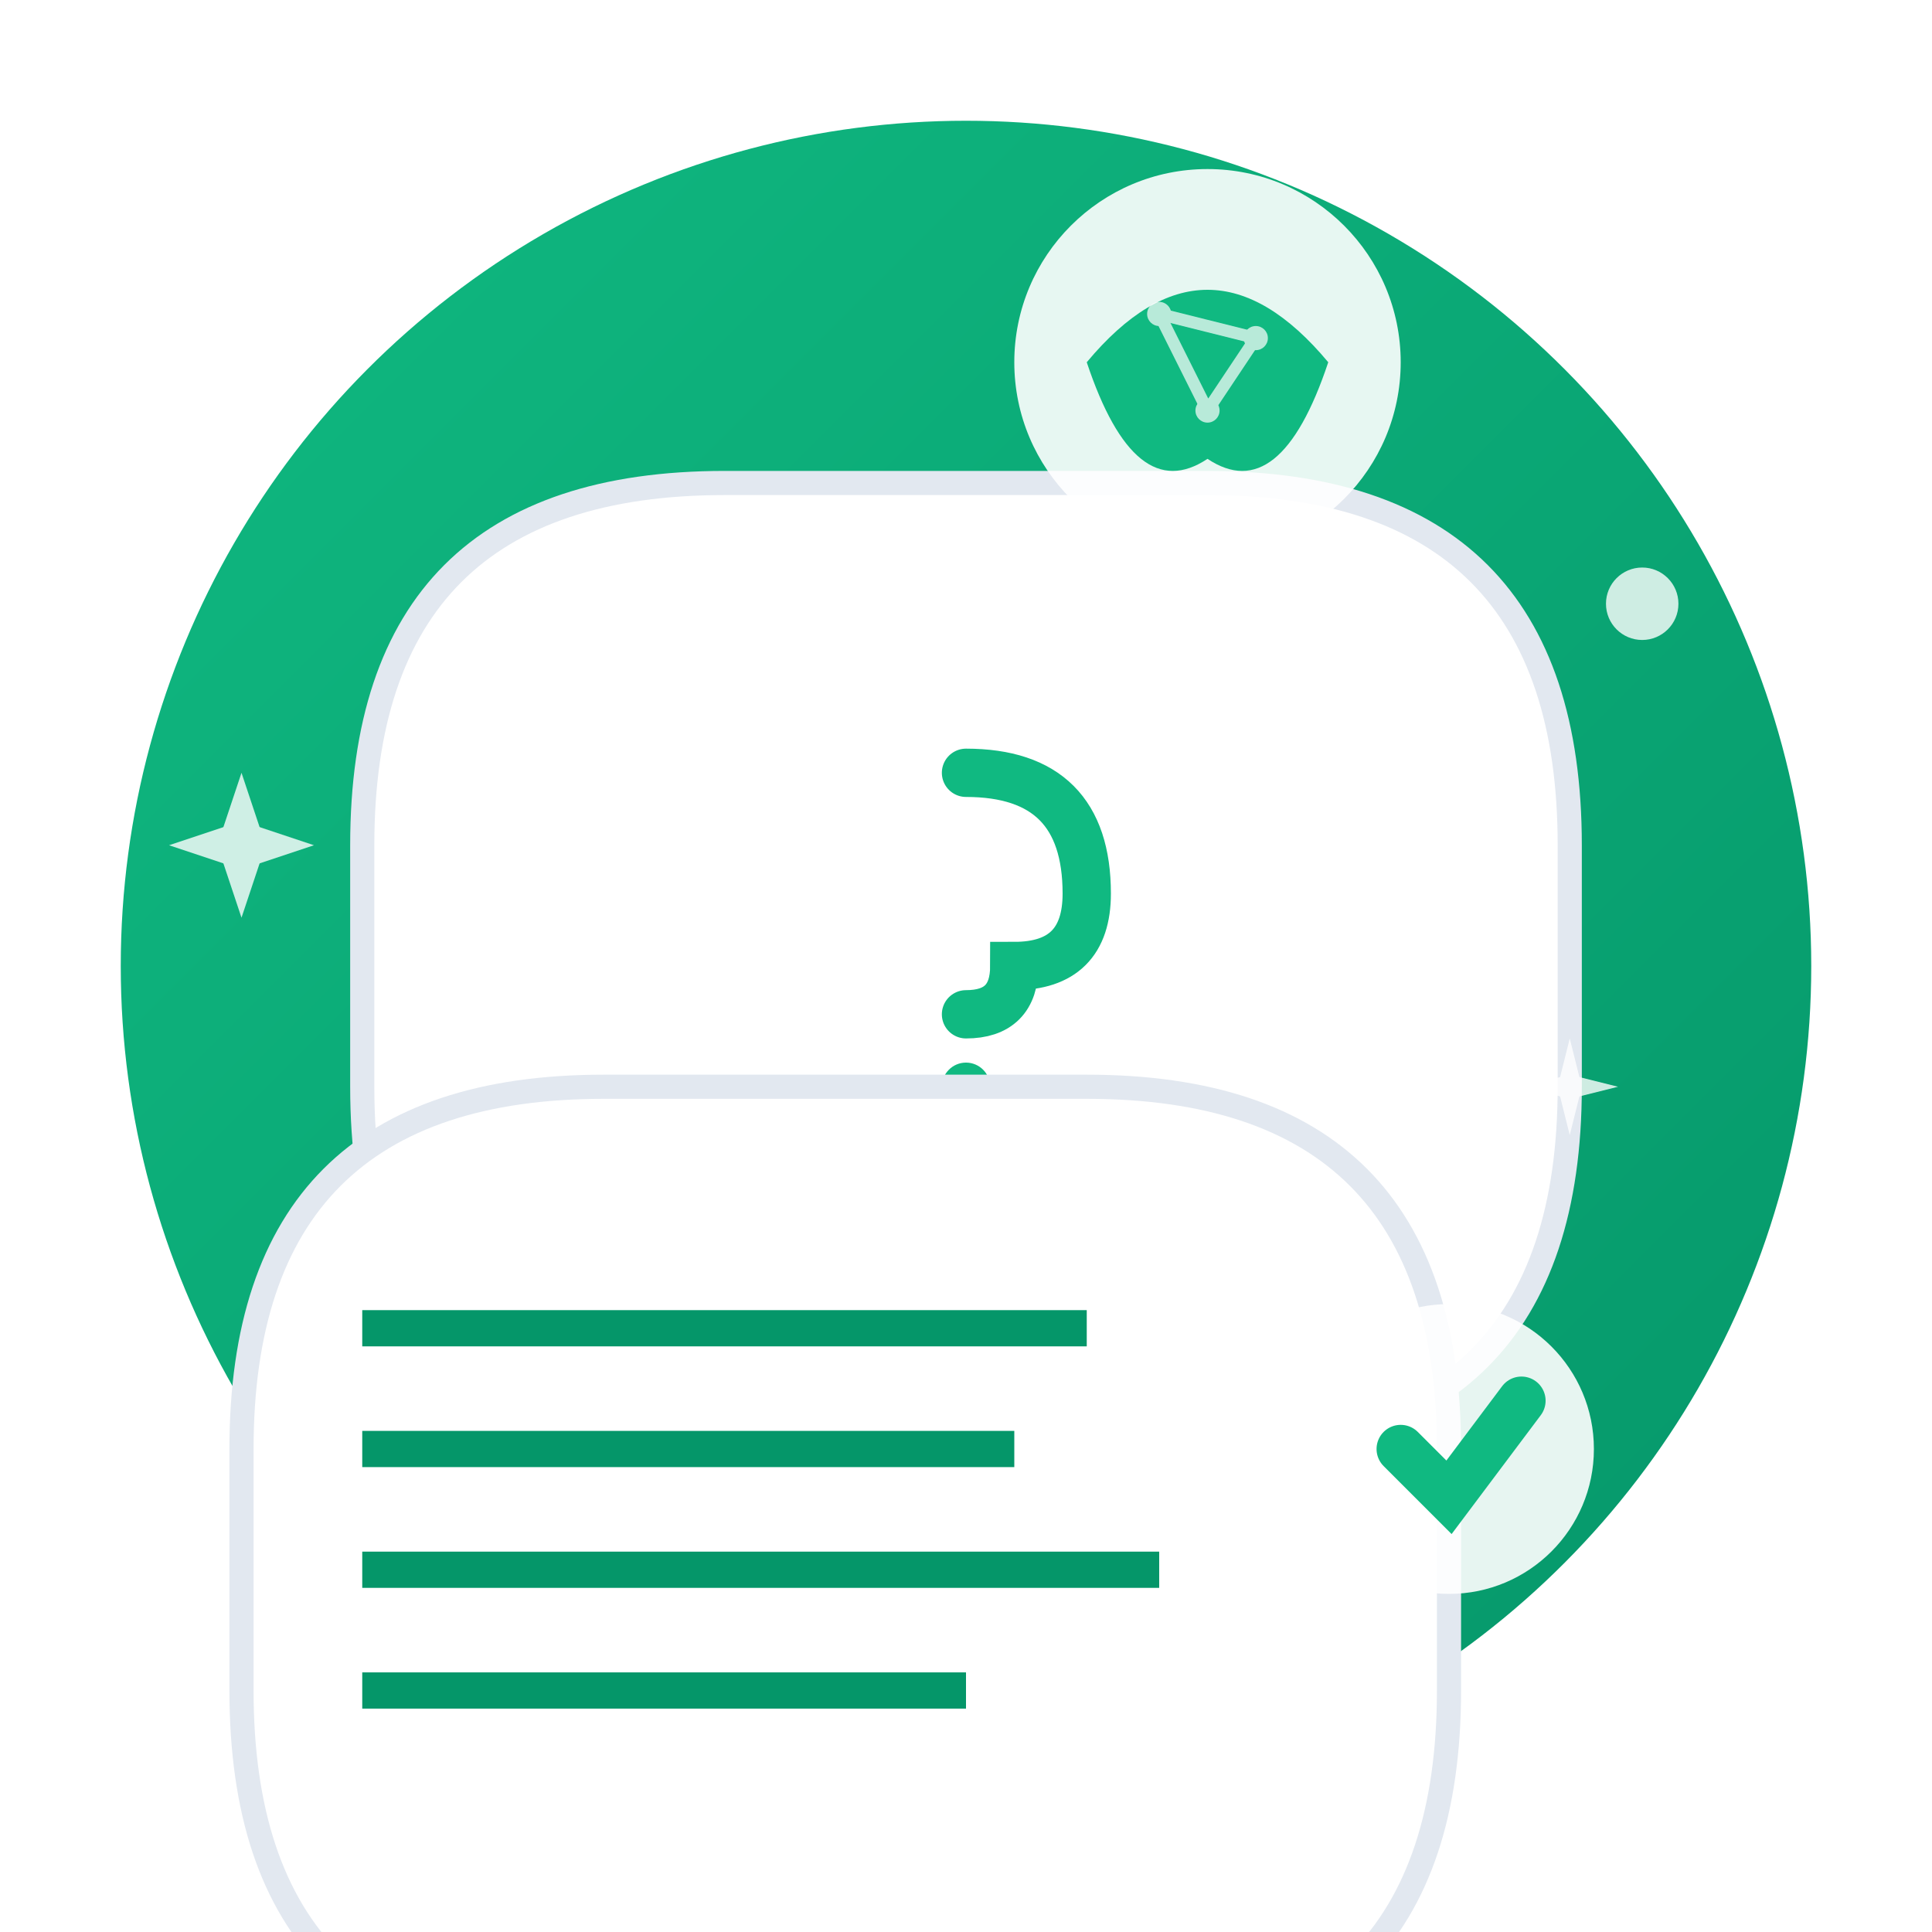<svg width="80" height="80" viewBox="0 0 80 80" fill="none" xmlns="http://www.w3.org/2000/svg">
    <defs>
        <linearGradient id="qaGradient" x1="0%" y1="0%" x2="100%" y2="100%">
            <stop offset="0%" style="stop-color:#10b981"/>
            <stop offset="100%" style="stop-color:#059669"/>
        </linearGradient>
        <filter id="qaShadow" x="-20%" y="-20%" width="140%" height="140%">
            <feDropShadow dx="2" dy="4" stdDeviation="3" flood-color="#10b981" flood-opacity="0.3"/>
        </filter>
    </defs>
    
    <!-- Background circle -->
    <circle cx="40" cy="40" r="35" fill="url(#qaGradient)" filter="url(#qaShadow)"/>
    
    <!-- Question bubble -->
    <g transform="translate(15, 20)">
        <path d="M0,15 Q0,0 15,0 L35,0 Q50,0 50,15 L50,25 Q50,40 35,40 L20,40 L10,50 L15,40 Q0,40 0,25 Z" fill="white"/>
        <path d="M0,15 Q0,0 15,0 L35,0 Q50,0 50,15 L50,25 Q50,40 35,40 L20,40 L10,50 L15,40 Q0,40 0,25 Z" fill="none" stroke="#e2e8f0" stroke-width="1"/>
        
        <!-- Question mark -->
        <g transform="translate(20, 12)">
            <path d="M5,0 Q10,0 10,5 Q10,8 7,8 Q7,10 5,10" stroke="#10b981" stroke-width="2" fill="none" stroke-linecap="round"/>
            <circle cx="5" cy="13" r="1" fill="#10b981"/>
        </g>
    </g>
    
    <!-- Answer bubble -->
    <g transform="translate(20, 35)">
        <path d="M40,25 Q40,10 25,10 L5,10 Q-10,10 -10,25 L-10,35 Q-10,50 5,50 L20,50 L30,60 L25,50 Q40,50 40,35 Z" fill="white"/>
        <path d="M40,25 Q40,10 25,10 L5,10 Q-10,10 -10,25 L-10,35 Q-10,50 5,50 L20,50 L30,60 L25,50 Q40,50 40,35 Z" fill="none" stroke="#e2e8f0" stroke-width="1"/>
        
        <!-- Answer text lines -->
        <line x1="-5" y1="20" x2="25" y2="20" stroke="#059669" stroke-width="1.5"/>
        <line x1="-5" y1="25" x2="22" y2="25" stroke="#059669" stroke-width="1.5"/>
        <line x1="-5" y1="30" x2="28" y2="30" stroke="#059669" stroke-width="1.5"/>
        <line x1="-5" y1="35" x2="20" y2="35" stroke="#059669" stroke-width="1.5"/>
    </g>
    
    <!-- AI brain icon -->
    <g transform="translate(50, 15)">
        <circle cx="0" cy="0" r="8" fill="white" opacity="0.9"/>
        <path d="M-5,0 Q0,-6 5,0 Q3,6 0,4 Q-3,6 -5,0" fill="#10b981"/>
        
        <!-- Neural connections -->
        <g opacity="0.7">
            <circle cx="-2" cy="-2" r="0.5" fill="white"/>
            <circle cx="2" cy="-1" r="0.5" fill="white"/>
            <circle cx="0" cy="2" r="0.5" fill="white"/>
            <line x1="-2" y1="-2" x2="2" y2="-1" stroke="white" stroke-width="0.5"/>
            <line x1="2" y1="-1" x2="0" y2="2" stroke="white" stroke-width="0.5"/>
            <line x1="0" y1="2" x2="-2" y2="-2" stroke="white" stroke-width="0.5"/>
        </g>
    </g>
    
    <!-- Sparkles and particles -->
    <g opacity="0.8">
        <!-- Sparkles -->
        <g transform="translate(10, 35)">
            <path d="M0,-3 L1,0 L0,3 L-1,0 Z" fill="white"/>
            <path d="M-3,0 L0,-1 L3,0 L0,1 Z" fill="white"/>
        </g>
        
        <g transform="translate(65, 45)">
            <path d="M0,-2 L0.5,0 L0,2 L-0.5,0 Z" fill="white"/>
            <path d="M-2,0 L0,-0.5 L2,0 L0,0.5 Z" fill="white"/>
        </g>
        
        <!-- Floating particles -->
        <circle cx="12" cy="60" r="1" fill="white"/>
        <circle cx="68" cy="25" r="1.5" fill="white"/>
        <circle cx="70" cy="65" r="1" fill="white"/>
    </g>
    
    <!-- Success checkmark -->
    <g transform="translate(60, 60)">
        <circle cx="0" cy="0" r="6" fill="white" opacity="0.9"/>
        <path d="M-2,0 L0,2 L3,-2" stroke="#10b981" stroke-width="2" fill="none" stroke-linecap="round"/>
    </g>
</svg>
